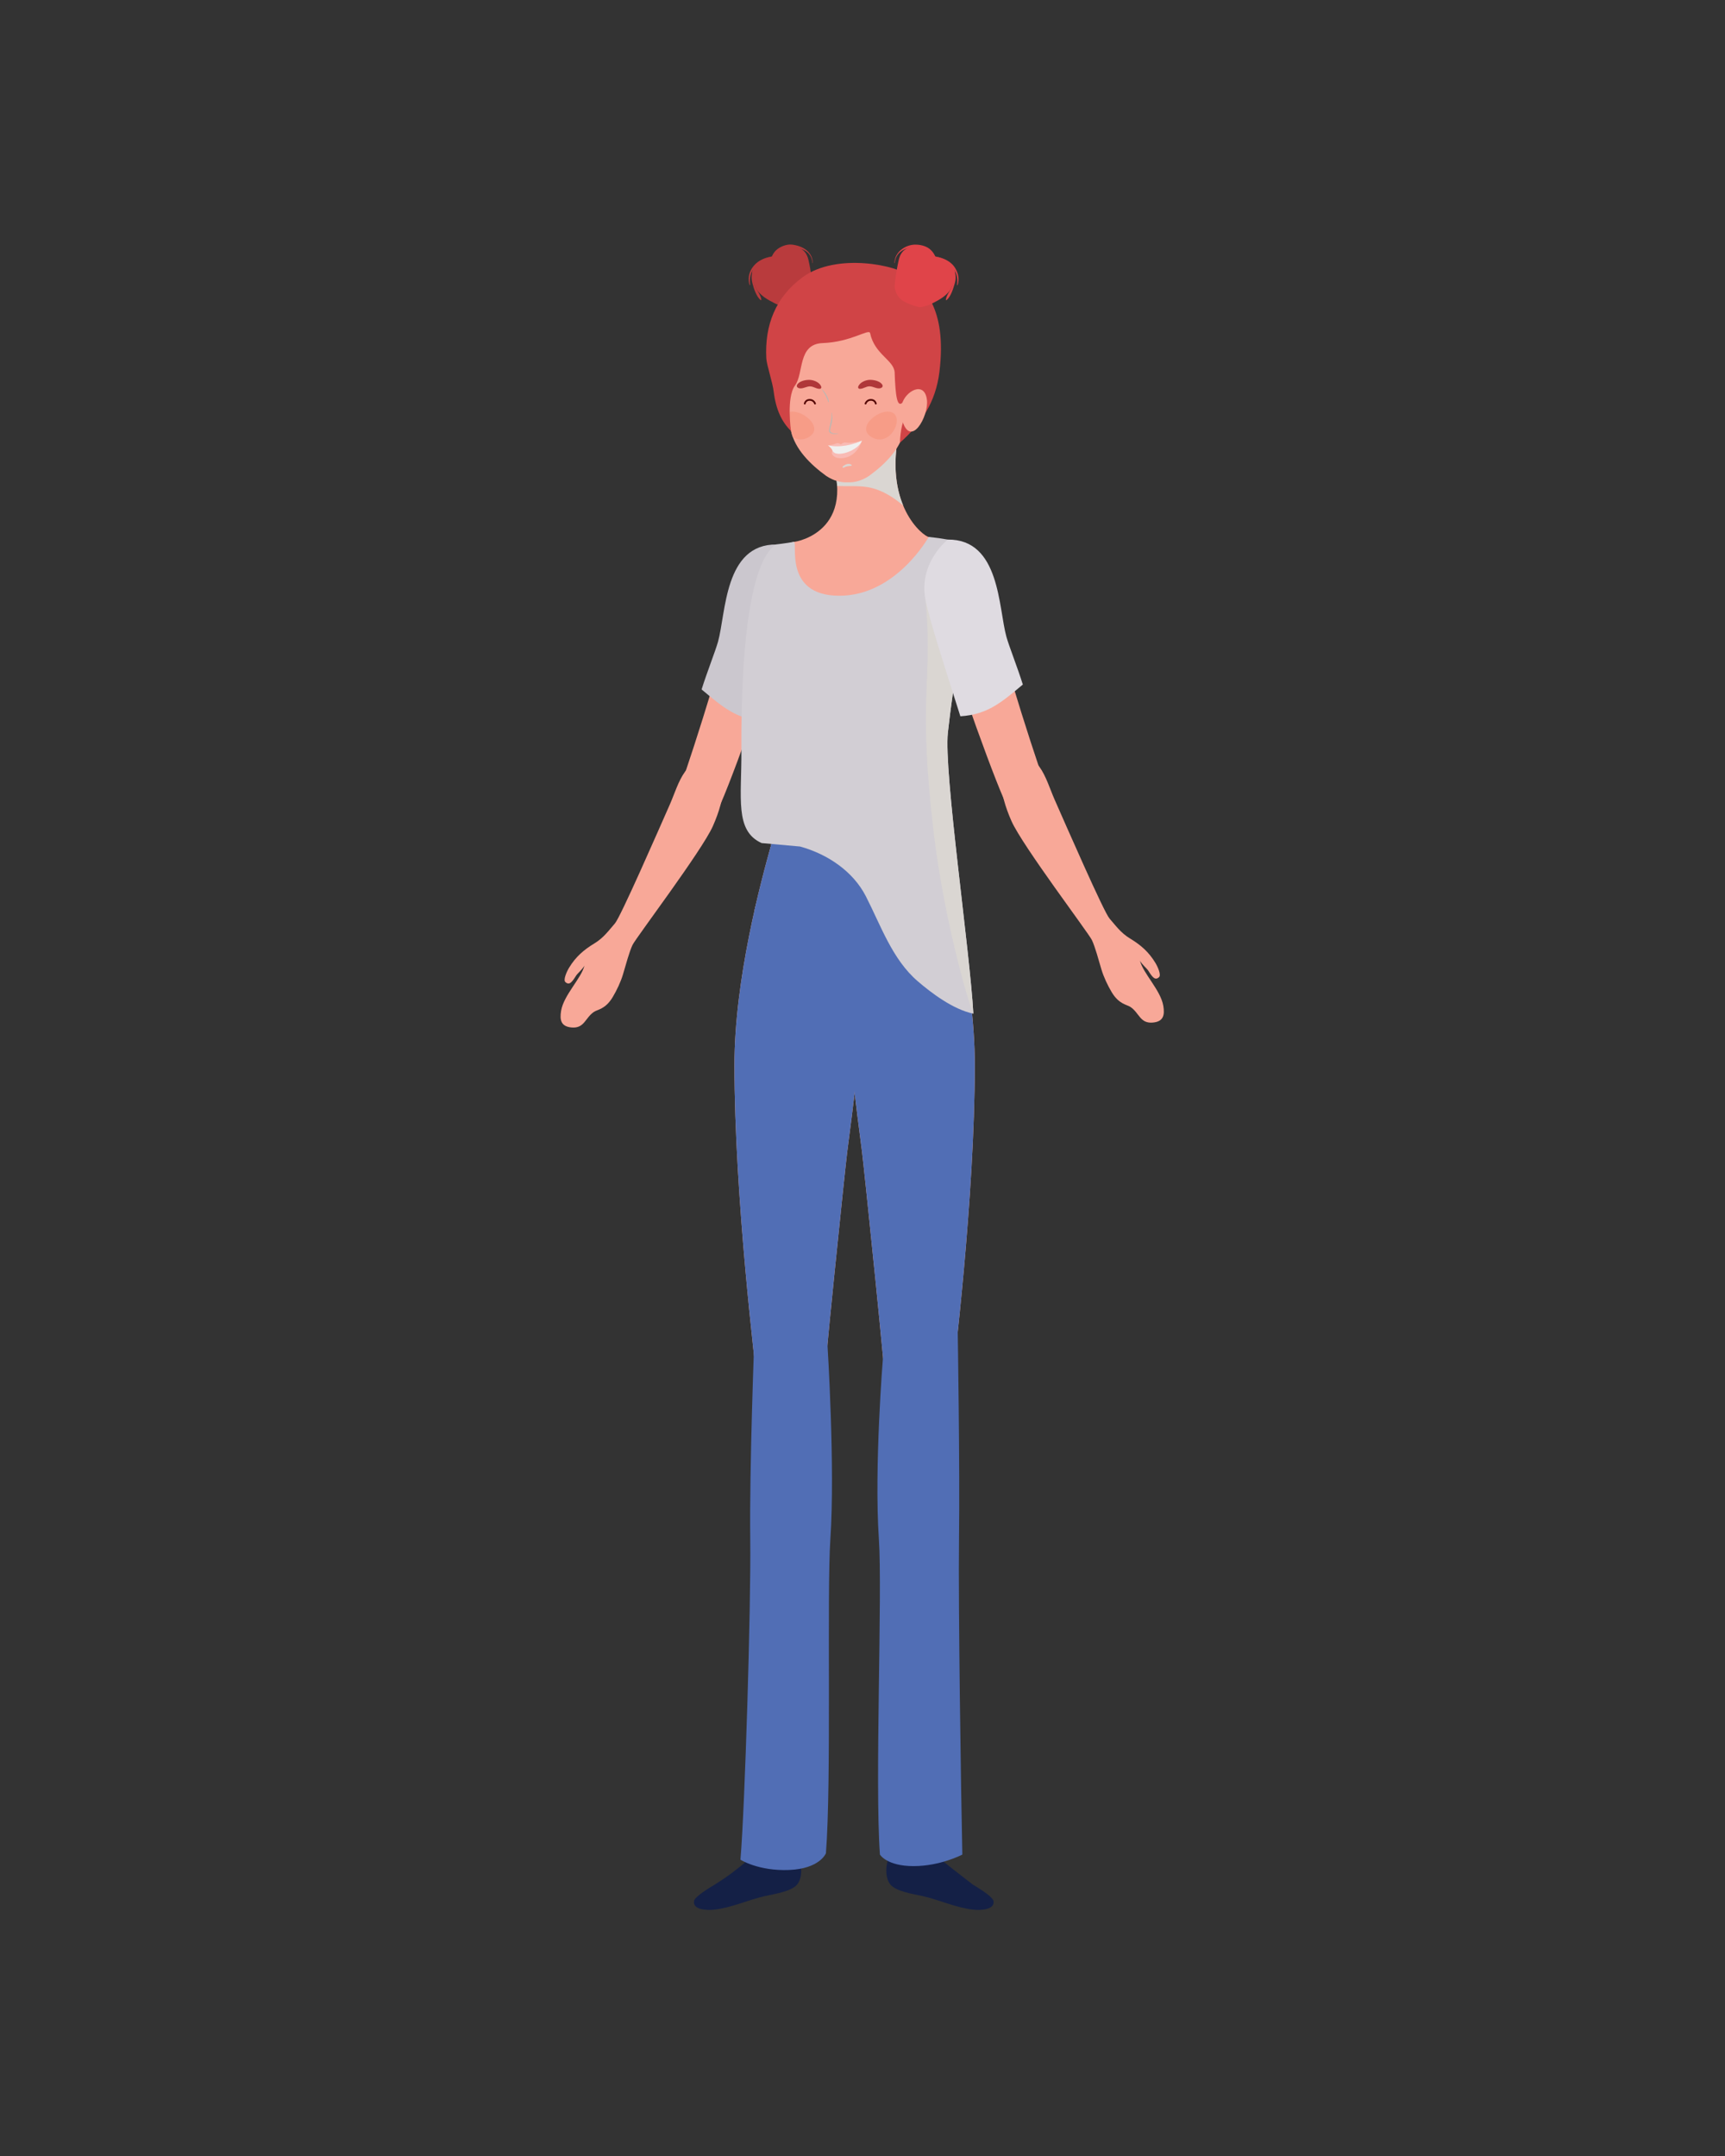 <?xml version="1.0" encoding="utf-8"?>
<!-- Generator: Adobe Illustrator 27.5.0, SVG Export Plug-In . SVG Version: 6.00 Build 0)  -->
<svg version="1.1" id="Capa_1" xmlns="http://www.w3.org/2000/svg" xmlns:xlink="http://www.w3.org/1999/xlink" x="0px" y="0px"
	 viewBox="0 0 1898 2372" style="enable-background:new 0 0 1898 2372;" xml:space="preserve">
<rect x="0" y="0" width="1898" height="2372" fill="#333333" stroke="none"/>
<g>
	<g>
		<g>
			<g>
				<path style="fill:#F8A898;" d="M787.13,842.506c-32.024-17.493-40.499,20.702-50.016,42.229
					c-12.926,29.221-54.325,124.116-60.583,131.165c-6.248,7.046-12.12,15.625-22.469,21.873
					c-11.951,7.214-20.688,14.881-27.911,26.776c-2.68,4.398-6.613,13.394-4.113,15.734c4.396,4.12,7.397,0.079,11.979-7.223
					c1.253-1.996,6.722-6.594,9.031-10.796c-3.464,14.007-22.693,32.315-25.645,49.537c-1.787,10.445-0.055,17.46,11.504,18.493
					c14.152,1.266,14.821-10.587,24.621-17.169c3.938-2.653,12.583-2.855,20.579-16.162c4.477-7.447,8.917-16.916,11.374-25.131
					c3.148-10.48,6.874-24.733,10.491-32.345c3.612-7.615,76.293-103.561,88.385-130.672
					C798.684,876.706,800.013,849.536,787.13,842.506z"/>
			</g>
			<g>
				<path style="fill:#F8A898;" d="M850.263,612.037c-52.941-5.725-49.978,85.997-59.151,118.906
					c-8.748,31.373-26.038,86.106-36.453,116.773c-6.449,18.967-14.348,30.224,2.582,43.983c16.935,13.76,30.755,3.865,35.984-8.168
					c18.292-42.068,67.817-182.096,75.47-221.032C877.014,620.2,850.263,612.037,850.263,612.037z"/>
			</g>
		</g>
	</g>
	<path style="fill:#CBC7CE;" d="M771.96,758.448c5.801-18.607,15.208-42.289,18.052-52.456
		c8.89-31.953,6.891-107.598,64.494-107.015c0,0,32.607,25.381,24.534,66.45c-4.227,21.489-21.974,76.483-38.359,127.929
		C810.624,791.469,795.219,777.84,771.96,758.448z"/>
	<path style="fill:#142046;" d="M841.901,2028.929c-9.609,7.863-25.395,25.653-55.85,44.476
		c-12.027,7.111-21.587,14.083-22.328,17.515c-2.195,10.033,14.152,10.712,21.832,9.87c19.566-2.141,37.482-10.763,55.931-14.958
		c9.413-2.138,30.156-4.944,36.197-13.46c6.466-9.122,4.058-26.062-1.585-34.9C854.375,2051.728,841.901,2028.929,841.901,2028.929z
		"/>
	<path style="fill:#142046;" d="M1014.87,2028.929c14.833,13.101,55.855,44.476,55.855,44.476
		c12.027,7.111,21.576,14.083,22.328,17.515c2.195,10.033-14.163,10.712-21.837,9.87c-19.572-2.141-37.477-10.763-55.937-14.958
		c-9.413-2.138-30.15-4.944-36.185-13.46c-6.482-9.122-4.036-26.307,1.602-35.142
		C1002.631,2043.478,1014.87,2028.929,1014.87,2028.929z"/>
	<g>
		<g>
			<g>
				<path style="fill:#F9AF94;" d="M833.839,1528.311c6.722,39.47,20.275,46.443,50.762,48.238
					c30.483,1.797,16.903-4.777,20.612-35.663c-0.283-15.157,24.986-258.598,26.991-273.752
					c14.892-112.947,21.315-187.799,21.315-187.799l-1.182-151.902H849.054c-11.848,42.063-40.947,149.824-40.947,244.136
					C808.107,1317.354,831.448,1505.85,833.839,1528.311z"/>
			</g>
			<g>
				<path style="fill:#F9AF94;" d="M1046.818,1528.311c-6.711,39.47-20.268,46.443-50.751,48.238
					c-30.482,1.797-16.908-4.777-20.606-35.663c0.267-15.157-24.997-258.598-26.996-273.752
					c-14.892-112.947-21.325-187.799-21.325-187.799l-96.883-78.215l18.799-73.687h182.561
					c11.848,42.063,40.941,149.824,40.941,244.136C1072.556,1317.354,1049.22,1505.85,1046.818,1528.311z"/>
			</g>
		</g>
	</g>
	<g>
		<path style="fill:#F8A898;" d="M1021.843,590.646c-4.717,0.006-52.554-35.085-30.956-122.782l-10.366-12.953
			c-24.708,6.18-83.548,6.024-72.66,30.719c42.864,97.201-30.727,110.473-34.486,110.473c-16.962,0-13.89,124.579,53.301,124.579
			c67.196,0,86.985-104.471,91.082-113.372C1022.442,597.152,1021.843,590.646,1021.843,590.646z"/>
		<path style="fill:#DAD6D2;" d="M993.801,556.166c-8.236-19.763-12.687-48.635-2.915-88.301l-8.585-10.725
			c-26.462,4.559-53.175,9.772-75.552,20.895c-0.441,2.236-0.147,4.742,1.111,7.596c8.471,19.203,12.077,35.409,13.242,48.937
			c10.459,0.583,22.464-0.43,33.315,1.296C970.302,538.394,984.334,547.995,993.801,556.166z"/>
	</g>
	<g>
		<path style="fill:#F8A898;" d="M995.762,382.842c-14.424-34.017-42.607-38.25-42.607-38.25
			c-5.725-1.324-11.472-2.348-17.137-3.012v-0.64c-1.138,0.074-2.271,0.199-3.41,0.302c-1.133-0.103-2.272-0.229-3.399-0.302v0.64
			c-5.676,0.664-11.417,1.689-17.137,3.012c0,0-28.183,4.232-42.618,38.25c-9.195,21.694-4.456,31.752-3.181,52.171
			c1.22,19.446,0.583,23.344,4.091,39.154c4.483,20.149,21.435,36.88,38.811,49.458c8.051,5.284,15.917,7.296,23.434,6.951
			c7.522,0.346,15.393-1.667,23.433-6.951c17.387-12.578,34.339-29.309,38.811-49.458c3.514-15.81,2.877-19.708,4.091-39.154
			C1000.218,414.594,1004.967,404.536,995.762,382.842z"/>
	</g>
	<g>
		<path style="fill:#516EB5;" d="M825.489,1694.221c0.899,71.328-5.834,293.719-10.78,351.573c0,0,19.893,12.7,53.687,11.292
			c33.805-1.411,40.353-18.349,40.353-18.349c6.259-78.243,0.904-286.904,4.892-345.633c5.382-79.221-3.203-214.147-3.203-214.147
			s-20.688,13.743-37.901,11.597c-22.137-2.764-42.281-24.943-42.281-24.943S824.46,1612.677,825.489,1694.221z"/>
		<path style="fill:#516EB5;" d="M967.028,1693.104c4.025,59.24-4.598,268.929,1.16,347.049c0,0,7.386,12.697,37.019,12.697
			c29.643,0,53.633-12.697,53.633-12.697c-1.449-67.033-4.564-274.855-3.66-345.932c1.035-81.544-1.394-228.609-1.394-228.609
			s-23.526,22.178-45.658,24.943c-17.213,2.146-36.572,2.449-36.572,2.449S961.646,1613.883,967.028,1693.104z"/>
		<g>
			<g>
				<path style="fill:#516EB5;" d="M833.839,1528.311c6.722,39.47,20.275,46.443,50.762,48.238
					c30.483,1.797,16.903-4.777,20.612-35.663c-0.283-15.157,24.986-258.598,26.991-273.752
					c14.892-112.947,21.315-187.799,21.315-187.799l-1.182-151.902H849.054c-11.848,42.063-40.947,149.824-40.947,244.136
					C808.107,1317.354,831.448,1505.85,833.839,1528.311z"/>
				<path style="fill:#516EB5;" d="M1046.818,1528.311c-6.711,39.47-20.268,46.443-50.751,48.238
					c-30.482,1.797-16.908-4.777-20.606-35.663c0.267-15.157-24.997-258.598-26.996-273.752
					c-14.892-112.947-21.325-187.799-21.325-187.799l-96.883-78.215l18.799-73.687h182.561
					c11.848,42.063,40.941,149.824,40.941,244.136C1072.556,1317.354,1049.22,1505.85,1046.818,1528.311z"/>
			</g>
		</g>
	</g>
	<path style="fill:#D2CED4;" d="M837.979,927.432l42.346,3.805c30.406,8.391,58.317,27.366,72.327,54.641
		c16.45,32.037,29.044,69.459,57.163,93.598c14.217,12.204,38.446,30.91,61.144,35.638c-3.525-67.063-32.754-266.775-28.026-309.15
		c14.097-126.219,36.561-181.355,31.991-194.97c-4.042-12.055-22.094-17.009-53.082-20.348c0,0-35.821,64.715-98.299,64.715
		c-62.49,0-45.113-60.186-50.169-59.257c-8.187,1.504-19.74,2.835-19.74,2.835c-5.382,4.726-38.936,20.985-37.869,226.697
		C816.028,878.052,808.244,913.88,837.979,927.432z"/>
	<path style="fill:#DAD6D2;" d="M1042.934,805.964c10.219-91.452,24.817-145.567,30.346-173.628c0-0.024-9.2,1.329-13.667,2.759
		c0,0-41.279,24.926-41.29,24.929c8.738,89.655-9.108,100.511,8.738,253.451c12.261,105.045,42.205,201.286,43.899,201.64
		C1067.435,1048.052,1038.206,848.34,1042.934,805.964z"/>
	<g>
		<g>
			<g>
				<path style="fill:#F8A898;" d="M1110.228,837.108c32.04-17.494,40.505,20.696,50.021,42.224
					c12.926,29.224,54.324,124.116,60.583,131.165c6.248,7.052,12.115,15.625,22.469,21.873
					c11.951,7.218,20.688,14.887,27.911,26.776c2.68,4.399,6.613,13.398,4.113,15.737c-4.401,4.124-7.402,0.082-11.978-7.223
					c-1.253-1.999-6.722-6.596-9.032-10.794c3.464,14.008,22.693,32.315,25.645,49.534c1.787,10.445,0.055,17.458-11.51,18.493
					c-14.146,1.264-14.816-10.589-24.616-17.169c-3.938-2.656-12.583-2.854-20.585-16.165c-4.472-7.443-8.912-16.91-11.368-25.127
					c-3.148-10.48-6.874-24.736-10.491-32.346c-3.617-7.615-76.293-103.564-88.391-130.669
					C1098.68,871.305,1097.351,844.135,1110.228,837.108z"/>
			</g>
			<g>
				<path style="fill:#F8A898;" d="M1047.101,606.636c52.946-5.725,49.978,86,59.151,118.909
					c8.748,31.367,26.038,86.103,36.453,116.771c6.449,18.967,14.347,30.223-2.582,43.983c-16.941,13.76-30.755,3.862-35.984-8.165
					c-18.292-42.068-67.817-182.101-75.47-221.035C1020.35,614.801,1047.101,606.636,1047.101,606.636z"/>
			</g>
		</g>
	</g>
	<path style="fill:#DFDBE1;" d="M1125.404,753.05c-5.796-18.61-15.209-42.289-18.041-52.458
		c-8.906-31.953-6.906-107.598-64.51-107.015c0,0-32.601,25.381-24.529,66.447c4.227,21.492,21.98,76.486,38.359,127.932
		C1086.745,786.068,1102.145,772.436,1125.404,753.05z"/>
	<g>
		<path style="fill:#F9BBB5;" d="M948.366,484.745c0,0-10.785,3.415-17.932,2.086c-1.716-0.319-3.819,0.687-5.153,2.013
			c-1.857-1.198-3.448-1.876-6.019-0.776c-3.693,1.582-8.242,1.83-8.242,1.83s3.759,1.691,5.224,4.145
			c0.485,0.817-2.174,4.08-0.218,6.427c2.669,3.203,6.711,4.137,12.572,3.255c9.315-1.402,14.37-8.07,16.81-12.177
			C947.102,488.705,948.366,484.745,948.366,484.745z"/>
		<g>
			<g>
				<g>
					<path style="fill:#AF3739;" d="M945.887,427.761c3.964,0.136,6.993-2.937,11.142-2.763c4.162,0.175,8.403,3.473,12.433,1.802
						c1.409-0.585,2.173-1.978,1.395-3.43c-2.209-4.123-9.436-5.615-13.828-5.517c-4.704,0.105-11.384,2.961-12.819,7.707
						C943.874,426.675,944.786,427.723,945.887,427.761L945.887,427.761z"/>
				</g>
			</g>
			<g>
				<g>
					<path style="fill:#AF3739;" d="M903.671,425.56c-1.366-4.519-7.374-7.168-11.818-7.608c-4.598-0.455-12.498,1.063-14.829,5.418
						c-0.777,1.452-0.014,2.845,1.395,3.43c3.615,1.5,7.698-1.055,11.373-1.667c4.661-0.776,7.844,2.778,12.203,2.628
						C903.096,427.723,904.008,426.675,903.671,425.56L903.671,425.56z"/>
				</g>
			</g>
		</g>
		<path style="fill:#F79C87;" d="M982.198,454.001c-12.594-6.798-42.417,16.213-22.671,27.146
			C979.273,492.079,994.792,460.802,982.198,454.001z"/>
		<path style="fill:#F79C87;" d="M867.601,453.593c0.414,6.937,1.018,12.152,3.148,21.729c0.403,1.833,0.953,3.631,1.558,5.404
			c4.701,3.058,10.644,3.968,17.05,0.422C908.646,470.474,880.652,448.282,867.601,453.593z"/>
		<g>
			<g>
				<g>
					<path style="fill:#BDB7B2;" d="M903.971,427.602c1.213,2.327,2.708,4.477,3.979,6.774c1.422,2.571,2.366,5.277,3.491,7.976
						c0.105,0.251,0.546,0.255,0.52-0.07c-0.427-5.455-4.196-10.928-7.938-14.72C903.995,427.534,903.953,427.569,903.971,427.602
						L903.971,427.602z"/>
				</g>
			</g>
			<g>
				<g>
					<path style="fill:#BDB7B2;" d="M914.919,454.124c0.607,6.928-1.944,12.678-2.746,19.346c-0.527,4.382,7.132,4.586,9.8,3.561
						c0.234-0.09,0.146-0.454-0.106-0.383c-2.029,0.57-8.577,0.422-8.475-3.177c0.061-2.152,0.843-4.341,1.385-6.406
						c1.154-4.391,1.321-8.523,0.467-12.984C915.209,453.897,914.902,453.938,914.919,454.124L914.919,454.124z"/>
				</g>
			</g>
		</g>
		<g>
			<path style="fill:#F0EFEE;" d="M911.02,489.953c18.679,4.004,37.346-5.207,37.346-5.207
				c-3.721,11.098-29.094,19.653-32.476,10.835C914.73,492.573,911.02,489.953,911.02,489.953z"/>
		</g>
		<g>
			<g>
				<g>
					<path style="fill:#DAD6D2;" d="M928.19,514.462c2.711-1.501,5.353-1.808,8.372-2.012c0.641-0.043,0.803-0.785,0.311-1.149
						c-3.084-2.28-7.176-0.309-9.638,1.923C926.555,513.841,927.424,514.885,928.19,514.462L928.19,514.462z"/>
				</g>
			</g>
		</g>
		<g>
			<g>
				
					<path style="fill:none;stroke:#540806;stroke-width:1.948;stroke-linecap:round;stroke-linejoin:round;stroke-miterlimit:10;" d="
					M896.765,443.995c0,0-1.286-4.123-5.916-4.123c-4.619,0-5.371,4.123-5.371,4.123"/>
			</g>
			<g>
				
					<path style="fill:none;stroke:#540806;stroke-width:1.948;stroke-linecap:round;stroke-linejoin:round;stroke-miterlimit:10;" d="
					M952.348,443.995c0,0,1.286-4.123,5.916-4.123c4.619,0,5.371,4.123,5.371,4.123"/>
			</g>
		</g>
	</g>
	<g>
		<g>
			<g>
				<path style="fill:#B93B3D;" d="M849.145,282.148c-8.861,1.564-16.89,5.285-21.857,13.039c-3.495,5.455-4.516,12.16-2.515,18.305
					c0.13,0.4,0.679,0.23,0.617-0.17c-2.459-15.886,9.226-27.401,23.78-31.086C849.227,282.222,849.202,282.138,849.145,282.148
					L849.145,282.148z"/>
			</g>
		</g>
		<g>
			<g>
				<path style="fill:#B93B3D;" d="M830.638,296.218c-4.585,4.118-4.03,10.355-2.619,15.849c1.449,5.643,4.271,14.155,8.837,17.997
					c0.407,0.342,0.909,0.01,0.839-0.489c-0.701-5.005-4.628-9.761-6.572-14.4c-2.407-5.744-4.794-13.417-0.227-18.698
					C831.05,296.298,830.814,296.06,830.638,296.218L830.638,296.218z"/>
			</g>
		</g>
		<g>
			<g>
				<path style="fill:#B93B3D;" d="M894.208,289.26c0.028-12.498-11.515-18.854-22.646-20.162
					c-5.836-0.686-12.374,1.867-16.81,5.481c-4.134,3.367-7.852,10.245-5.544,15.522c0.257,0.587,1.228,0.547,1.498,0
					c2.186-4.429,2.235-8.738,6.048-12.385c3.641-3.482,9.056-4.938,13.95-5.213c10.972-0.616,22.505,4.275,23.138,16.757
					C893.855,289.494,894.207,289.497,894.208,289.26L894.208,289.26z"/>
			</g>
		</g>
		<path style="fill:#B93B3D;" d="M894.063,315.246c0-3.149-1.83-17.815-4.543-29.368c-2.849-12.136-10.9-14.915-22.818-15.206
			c-12.828-0.311-15.862,11.142-17.545,11.521c-31.157,7.03-20.699,27.522-17.66,34.096c3.868,8.413,13.454,13.631,21.369,17.573
			c5.888,2.938,11.869,4.121,13.884,4.121c0,0,14.953-3.454,20.994-9.203C893.78,323.027,894.063,315.246,894.063,315.246z"/>
	</g>
	<path style="fill:#D04446;" d="M1001.307,304.028c-12.942-12.104-80.765-26.639-118.334,1.026
		c-29.605,21.797-41.725,52.644-39.819,89.17c0.381,7.207,6.896,26.29,8.138,36.569c2.43,20.16,9.13,33.541,19.071,43.373
		c0,0-5.426-36.839,4.406-50.155c9.832-13.313,2.713-45.62,30.352-46.589c31.529-1.106,51.116-16.287,52.233-10.941
		c4.94,23.646,26.533,29.734,27.018,43.412c0.921,25.841,2.74,39.546,9.081,32.563c7.528-8.276,4.232,8.974,4.232,8.974
		s-6.166,12.074-2.337,9.013c-4.924,9.026-5.131,26.519-5.131,26.519c23.379-20.634,39.383-44.71,43.424-77.85
		C1042.466,336.659,1014.118,316.003,1001.307,304.028z"/>
	<g>
		<path style="fill:#F8A898;" d="M992.45,444.485c3.41-13.846,24.724-26.378,27.453-4.606c2.255,17.935-18.411,54.973-27.66,21.113
			L992.45,444.485z"/>
	</g>
	<g>
		<g>
			<g>
				<path style="fill:#E04449;" d="M1029.26,282.237c14.559,3.685,26.244,15.195,23.792,31.086c-0.062,0.4,0.486,0.57,0.616,0.17
					c2.057-6.324,0.798-12.633-2.518-18.305c-4.582-7.837-13.295-11.528-21.865-13.039
					C1029.228,282.138,1029.202,282.222,1029.26,282.237L1029.26,282.237z"/>
			</g>
		</g>
		<g>
			<g>
				<path style="fill:#E04449;" d="M1047.544,296.476c4.636,5.363,2.062,12.87-0.232,18.698c-1.864,4.735-5.864,9.339-6.573,14.4
					c-0.07,0.499,0.433,0.831,0.84,0.489c4.691-3.946,7.149-12.29,8.838-17.997c1.596-5.391,1.864-11.824-2.615-15.849
					C1047.626,296.059,1047.391,296.298,1047.544,296.476L1047.544,296.476z"/>
			</g>
		</g>
		<g>
			<g>
				<path style="fill:#E04449;" d="M984.593,289.26c0.595-11.719,11.554-17.642,22.28-16.779c5.168,0.415,10.031,1.383,14.202,4.707
					c4.408,3.512,4.364,8.276,6.654,12.914c0.27,0.547,1.241,0.587,1.498,0c2.274-5.197-1.251-11.378-4.943-14.987
					c-4.362-4.263-10.619-5.873-16.552-6.02c-11.398-0.282-23.53,8.243-23.503,20.166
					C984.228,289.497,984.581,289.494,984.593,289.26L984.593,289.26z"/>
			</g>
		</g>
		<path style="fill:#E04449;" d="M984.371,315.246c0-3.149,1.825-17.815,4.543-29.368c2.849-12.136,10.9-14.915,22.818-15.206
			c12.834-0.311,15.862,11.142,17.54,11.521c31.163,7.03,20.705,27.522,17.671,34.096c-3.878,8.413-13.455,13.631-21.375,17.573
			c-5.894,2.938-11.875,4.121-13.88,4.121c0,0-14.958-3.454-20.999-9.203C984.655,323.027,984.371,315.246,984.371,315.246z"/>
	</g>
</g>
</svg>
